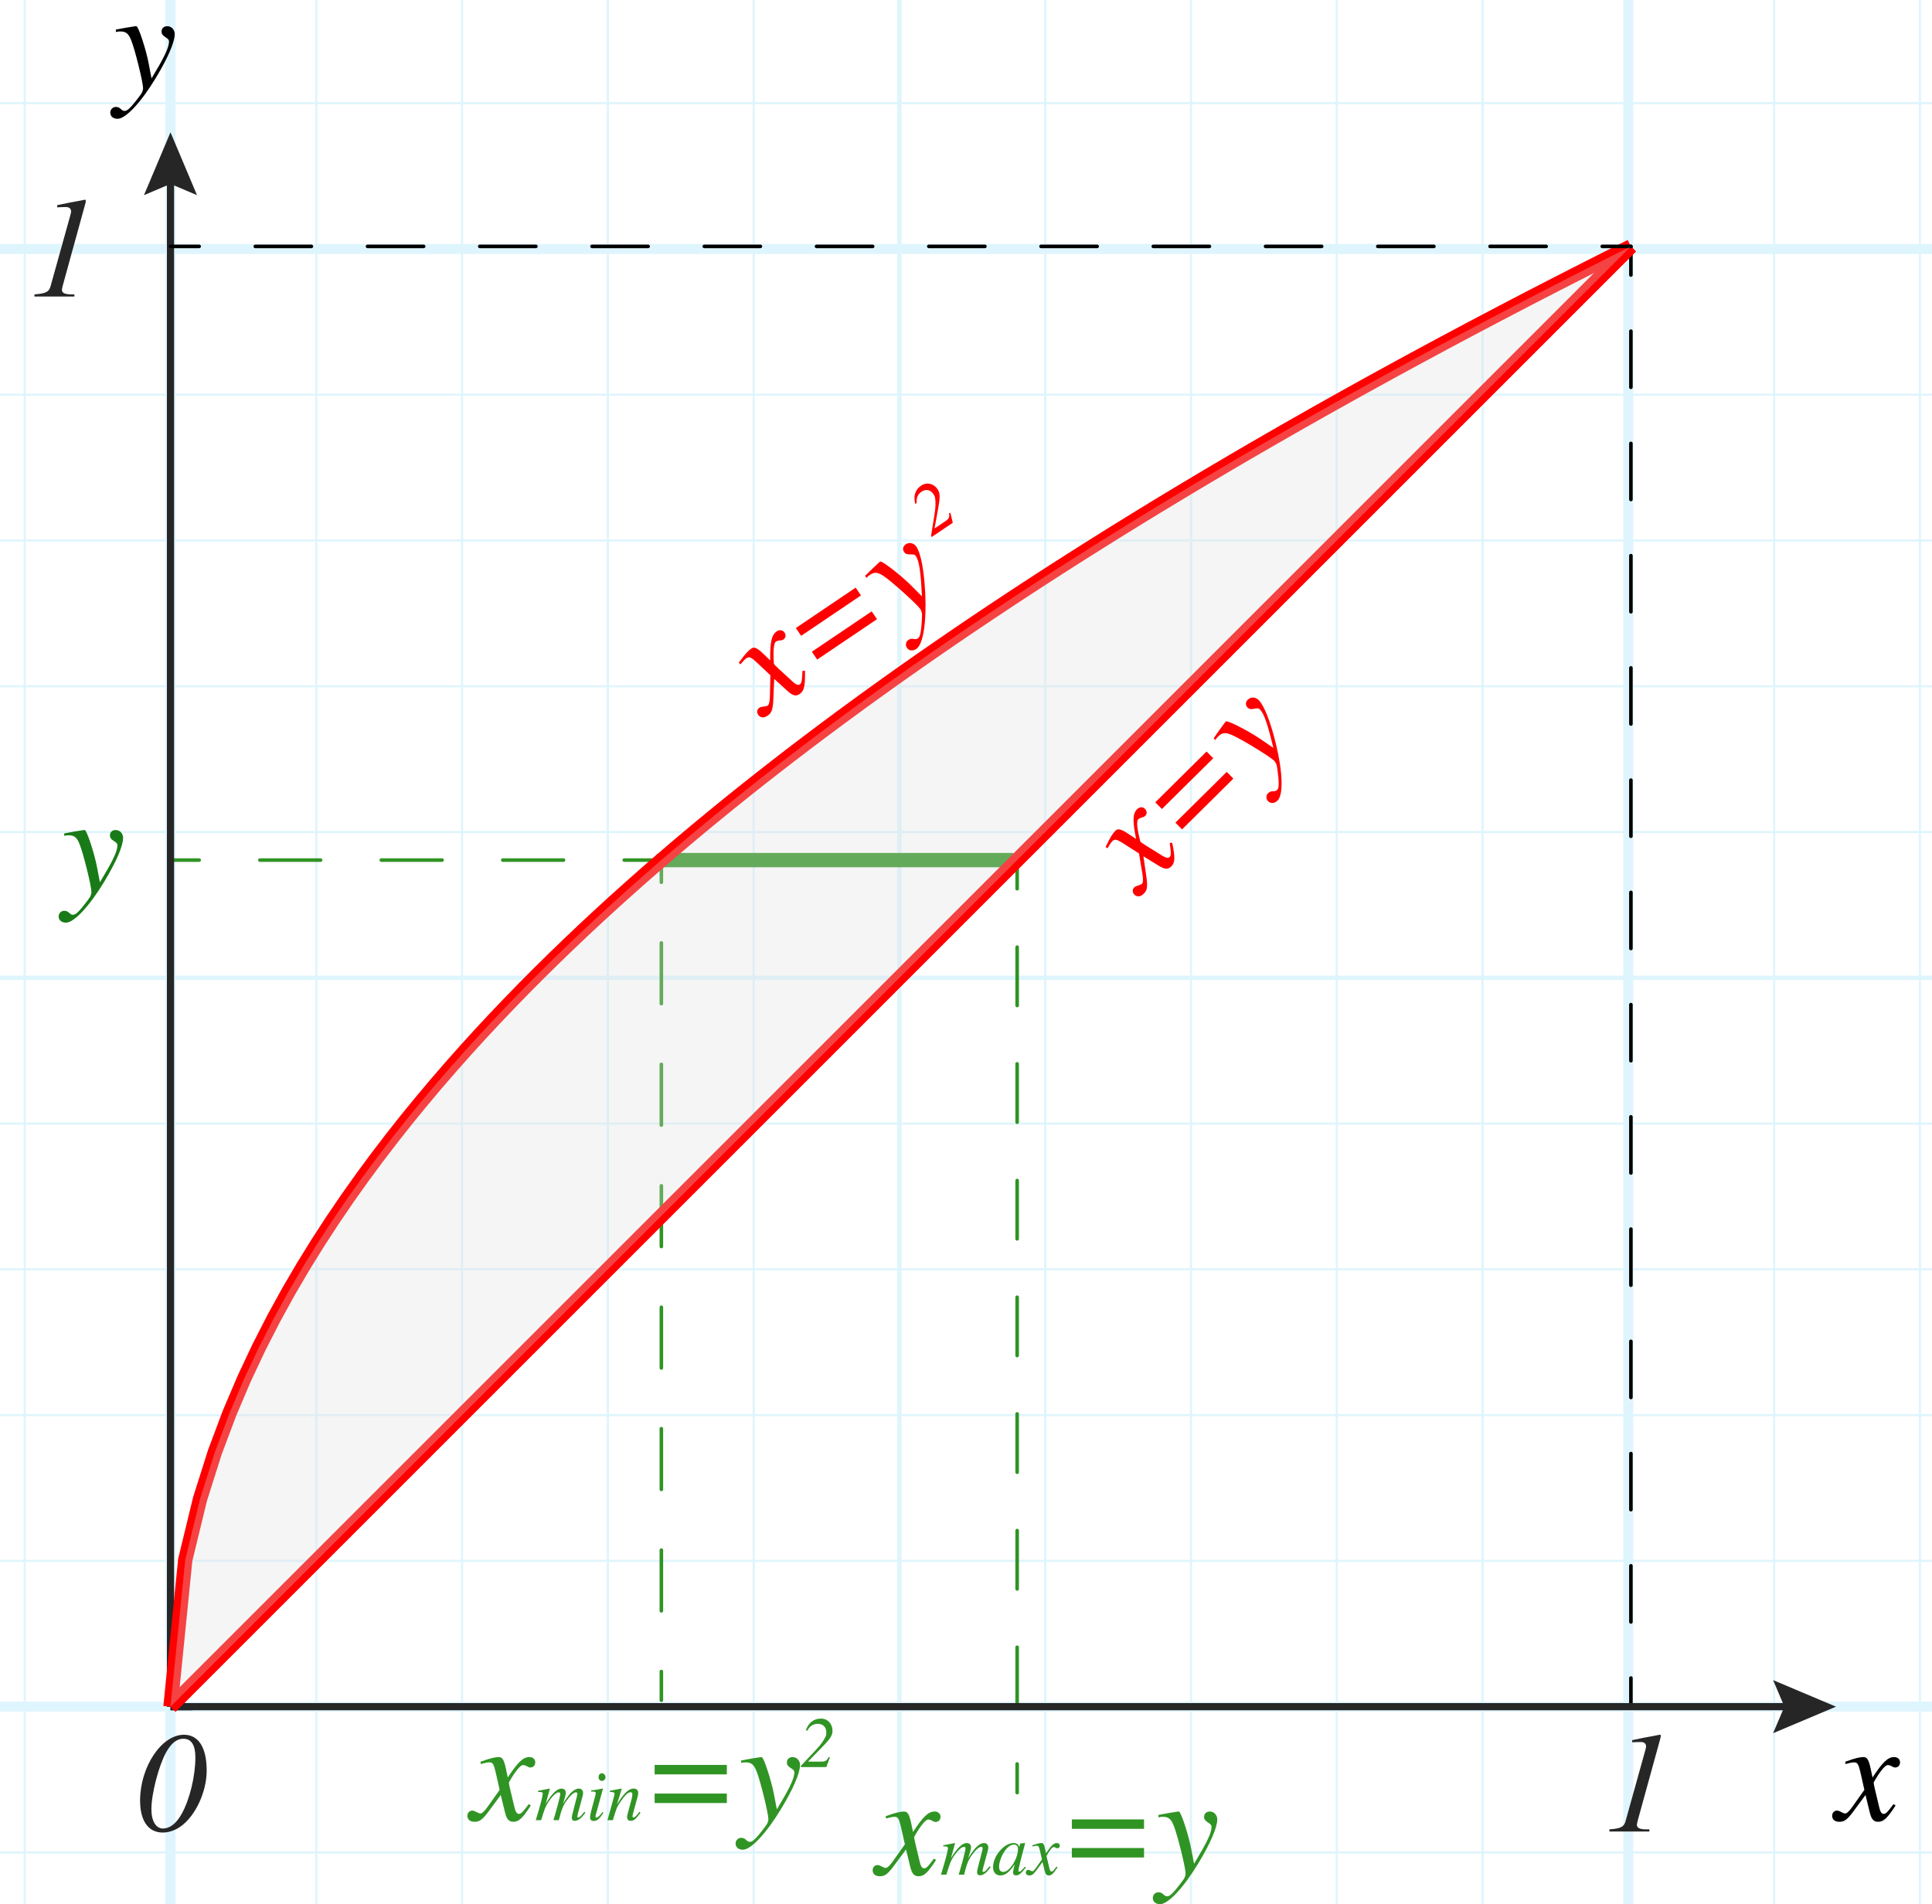<?xml version="1.0" encoding="utf-8"?>
<!-- Generator: Adobe Illustrator 25.4.1, SVG Export Plug-In . SVG Version: 6.00 Build 0)  -->
<svg version="1.1" xmlns="http://www.w3.org/2000/svg" xmlns:xlink="http://www.w3.org/1999/xlink" x="0px" y="0px"
	 viewBox="0 0 134.834 132.903" enable-background="new 0 0 134.834 132.903" xml:space="preserve">
<g id="Layer_5" opacity="0.5">
	<g id="Clipped_grid">
		<defs>
			<rect id="SVGID_1_" x="-6.178" y="-7.782" width="153.276" height="143.126"/>
		</defs>
		<clipPath id="SVGID_00000010310373067351179050000002280810495793011372_">
			<use xlink:href="#SVGID_1_"  overflow="visible"/>
		</clipPath>
		<g id="Grid" opacity="0.25" clip-path="url(#SVGID_00000010310373067351179050000002280810495793011372_)">
			<g id="Horizontal_1_mm">
				
					<line fill="none" stroke="#00ABEB" stroke-width="0.15" stroke-miterlimit="10" x1="-293.601" y1="-277.681" x2="520.596" y2="-277.681"/>
				
					<line fill="none" stroke="#00ABEB" stroke-width="0.15" stroke-miterlimit="10" x1="-293.601" y1="-287.857" x2="520.596" y2="-287.857"/>
				
					<line fill="none" stroke="#00ABEB" stroke-width="0.15" stroke-miterlimit="10" x1="-293.601" y1="322.606" x2="520.596" y2="322.606"/>
				
					<line fill="none" stroke="#00ABEB" stroke-width="0.15" stroke-miterlimit="10" x1="-293.601" y1="312.43" x2="520.596" y2="312.43"/>
				
					<line fill="none" stroke="#00ABEB" stroke-width="0.15" stroke-miterlimit="10" x1="-293.601" y1="302.258" x2="520.596" y2="302.258"/>
				
					<line fill="none" stroke="#00ABEB" stroke-width="0.15" stroke-miterlimit="10" x1="-293.601" y1="292.083" x2="520.596" y2="292.083"/>
				
					<line fill="none" stroke="#00ABEB" stroke-width="0.15" stroke-miterlimit="10" x1="-293.601" y1="281.907" x2="520.596" y2="281.907"/>
				
					<line fill="none" stroke="#00ABEB" stroke-width="0.15" stroke-miterlimit="10" x1="-293.601" y1="271.735" x2="520.596" y2="271.735"/>
				
					<line fill="none" stroke="#00ABEB" stroke-width="0.15" stroke-miterlimit="10" x1="-293.601" y1="261.56" x2="520.596" y2="261.56"/>
				
					<line fill="none" stroke="#00ABEB" stroke-width="0.15" stroke-miterlimit="10" x1="-293.601" y1="251.388" x2="520.596" y2="251.388"/>
				
					<line fill="none" stroke="#00ABEB" stroke-width="0.15" stroke-miterlimit="10" x1="-293.601" y1="241.211" x2="520.596" y2="241.211"/>
				
					<line fill="none" stroke="#00ABEB" stroke-width="0.15" stroke-miterlimit="10" x1="-293.601" y1="231.035" x2="520.596" y2="231.035"/>
				
					<line fill="none" stroke="#00ABEB" stroke-width="0.15" stroke-miterlimit="10" x1="-293.601" y1="220.863" x2="520.596" y2="220.863"/>
				
					<line fill="none" stroke="#00ABEB" stroke-width="0.15" stroke-miterlimit="10" x1="-293.601" y1="210.688" x2="520.596" y2="210.688"/>
				
					<line fill="none" stroke="#00ABEB" stroke-width="0.15" stroke-miterlimit="10" x1="-293.601" y1="200.512" x2="520.596" y2="200.512"/>
				
					<line fill="none" stroke="#00ABEB" stroke-width="0.15" stroke-miterlimit="10" x1="-293.601" y1="190.34" x2="520.596" y2="190.34"/>
				
					<line fill="none" stroke="#00ABEB" stroke-width="0.15" stroke-miterlimit="10" x1="-293.601" y1="180.165" x2="520.596" y2="180.165"/>
				
					<line fill="none" stroke="#00ABEB" stroke-width="0.15" stroke-miterlimit="10" x1="-293.601" y1="169.989" x2="520.596" y2="169.989"/>
				
					<line fill="none" stroke="#00ABEB" stroke-width="0.15" stroke-miterlimit="10" x1="-293.601" y1="159.817" x2="520.596" y2="159.817"/>
				
					<line fill="none" stroke="#00ABEB" stroke-width="0.15" stroke-miterlimit="10" x1="-293.601" y1="149.642" x2="520.596" y2="149.642"/>
				
					<line fill="none" stroke="#00ABEB" stroke-width="0.15" stroke-miterlimit="10" x1="-293.601" y1="139.466" x2="520.596" y2="139.466"/>
				
					<line fill="none" stroke="#00ABEB" stroke-width="0.15" stroke-miterlimit="10" x1="-293.601" y1="129.294" x2="520.596" y2="129.294"/>
				
					<line fill="none" stroke="#00ABEB" stroke-width="0.15" stroke-miterlimit="10" x1="-293.601" y1="119.119" x2="520.596" y2="119.119"/>
				
					<line fill="none" stroke="#00ABEB" stroke-width="0.15" stroke-miterlimit="10" x1="-293.601" y1="108.942" x2="520.596" y2="108.942"/>
				
					<line fill="none" stroke="#00ABEB" stroke-width="0.15" stroke-miterlimit="10" x1="-293.601" y1="98.77" x2="520.596" y2="98.77"/>
				
					<line fill="none" stroke="#00ABEB" stroke-width="0.15" stroke-miterlimit="10" x1="-293.601" y1="88.594" x2="520.596" y2="88.594"/>
				
					<line fill="none" stroke="#00ABEB" stroke-width="0.15" stroke-miterlimit="10" x1="-293.601" y1="78.422" x2="520.596" y2="78.422"/>
				
					<line fill="none" stroke="#00ABEB" stroke-width="0.15" stroke-miterlimit="10" x1="-293.601" y1="68.247" x2="520.596" y2="68.247"/>
				
					<line fill="none" stroke="#00ABEB" stroke-width="0.15" stroke-miterlimit="10" x1="-293.601" y1="58.071" x2="520.596" y2="58.071"/>
				
					<line fill="none" stroke="#00ABEB" stroke-width="0.15" stroke-miterlimit="10" x1="-293.601" y1="47.899" x2="520.596" y2="47.899"/>
				
					<line fill="none" stroke="#00ABEB" stroke-width="0.15" stroke-miterlimit="10" x1="-293.601" y1="37.724" x2="520.596" y2="37.724"/>
				
					<line fill="none" stroke="#00ABEB" stroke-width="0.15" stroke-miterlimit="10" x1="-293.601" y1="27.548" x2="520.596" y2="27.548"/>
				
					<line fill="none" stroke="#00ABEB" stroke-width="0.15" stroke-miterlimit="10" x1="-293.601" y1="17.376" x2="520.596" y2="17.376"/>
				
					<line fill="none" stroke="#00ABEB" stroke-width="0.15" stroke-miterlimit="10" x1="-293.601" y1="7.201" x2="520.596" y2="7.201"/>
				
					<line fill="none" stroke="#00ABEB" stroke-width="0.15" stroke-miterlimit="10" x1="-293.601" y1="-2.975" x2="520.596" y2="-2.975"/>
				
					<line fill="none" stroke="#00ABEB" stroke-width="0.15" stroke-miterlimit="10" x1="-293.601" y1="-13.147" x2="520.596" y2="-13.147"/>
				
					<line fill="none" stroke="#00ABEB" stroke-width="0.15" stroke-miterlimit="10" x1="-293.601" y1="-23.322" x2="520.596" y2="-23.322"/>
				
					<line fill="none" stroke="#00ABEB" stroke-width="0.15" stroke-miterlimit="10" x1="-293.601" y1="-33.498" x2="520.596" y2="-33.498"/>
				
					<line fill="none" stroke="#00ABEB" stroke-width="0.15" stroke-miterlimit="10" x1="-293.601" y1="-43.67" x2="520.596" y2="-43.67"/>
				
					<line fill="none" stroke="#00ABEB" stroke-width="0.15" stroke-miterlimit="10" x1="-293.601" y1="-53.845" x2="520.596" y2="-53.845"/>
				
					<line fill="none" stroke="#00ABEB" stroke-width="0.15" stroke-miterlimit="10" x1="-293.601" y1="-64.021" x2="520.596" y2="-64.021"/>
				
					<line fill="none" stroke="#00ABEB" stroke-width="0.15" stroke-miterlimit="10" x1="-293.601" y1="-74.193" x2="520.596" y2="-74.193"/>
				
					<line fill="none" stroke="#00ABEB" stroke-width="0.15" stroke-miterlimit="10" x1="-293.601" y1="-84.37" x2="520.596" y2="-84.37"/>
				
					<line fill="none" stroke="#00ABEB" stroke-width="0.15" stroke-miterlimit="10" x1="-293.601" y1="-94.542" x2="520.596" y2="-94.542"/>
				
					<line fill="none" stroke="#00ABEB" stroke-width="0.15" stroke-miterlimit="10" x1="-293.601" y1="-104.717" x2="520.596" y2="-104.717"/>
				
					<line fill="none" stroke="#00ABEB" stroke-width="0.15" stroke-miterlimit="10" x1="-293.601" y1="-114.893" x2="520.596" y2="-114.893"/>
				
					<line fill="none" stroke="#00ABEB" stroke-width="0.15" stroke-miterlimit="10" x1="-293.601" y1="-125.065" x2="520.596" y2="-125.065"/>
				
					<line fill="none" stroke="#00ABEB" stroke-width="0.15" stroke-miterlimit="10" x1="-293.601" y1="-135.24" x2="520.596" y2="-135.24"/>
				
					<line fill="none" stroke="#00ABEB" stroke-width="0.15" stroke-miterlimit="10" x1="-293.601" y1="-145.416" x2="520.596" y2="-145.416"/>
				
					<line fill="none" stroke="#00ABEB" stroke-width="0.15" stroke-miterlimit="10" x1="-293.601" y1="-155.588" x2="520.596" y2="-155.588"/>
				
					<line fill="none" stroke="#00ABEB" stroke-width="0.15" stroke-miterlimit="10" x1="-293.601" y1="-165.763" x2="520.596" y2="-165.763"/>
				
					<line fill="none" stroke="#00ABEB" stroke-width="0.15" stroke-miterlimit="10" x1="-293.601" y1="-175.939" x2="520.596" y2="-175.939"/>
				
					<line fill="none" stroke="#00ABEB" stroke-width="0.15" stroke-miterlimit="10" x1="-293.601" y1="-186.111" x2="520.596" y2="-186.111"/>
				
					<line fill="none" stroke="#00ABEB" stroke-width="0.15" stroke-miterlimit="10" x1="-293.601" y1="-196.286" x2="520.596" y2="-196.286"/>
				
					<line fill="none" stroke="#00ABEB" stroke-width="0.15" stroke-miterlimit="10" x1="-293.601" y1="-206.462" x2="520.596" y2="-206.462"/>
				
					<line fill="none" stroke="#00ABEB" stroke-width="0.15" stroke-miterlimit="10" x1="-293.601" y1="-216.634" x2="520.596" y2="-216.634"/>
				
					<line fill="none" stroke="#00ABEB" stroke-width="0.15" stroke-miterlimit="10" x1="-293.601" y1="-226.811" x2="520.596" y2="-226.811"/>
				
					<line fill="none" stroke="#00ABEB" stroke-width="0.15" stroke-miterlimit="10" x1="-293.601" y1="-236.983" x2="520.596" y2="-236.983"/>
				
					<line fill="none" stroke="#00ABEB" stroke-width="0.15" stroke-miterlimit="10" x1="-293.601" y1="-247.159" x2="520.596" y2="-247.159"/>
				
					<line fill="none" stroke="#00ABEB" stroke-width="0.15" stroke-miterlimit="10" x1="-293.601" y1="-257.334" x2="520.596" y2="-257.334"/>
				
					<line fill="none" stroke="#00ABEB" stroke-width="0.15" stroke-miterlimit="10" x1="-293.601" y1="-267.506" x2="520.596" y2="-267.506"/>
			</g>
			<g id="Vertical_1_mm">
				<g>
					
						<line fill="none" stroke="#00ABEB" stroke-width="0.15" stroke-miterlimit="10" x1="-293.331" y1="322.556" x2="-293.331" y2="-288.127"/>
				</g>
				
					<line fill="none" stroke="#00ABEB" stroke-width="0.15" stroke-miterlimit="10" x1="-283.159" y1="322.556" x2="-283.159" y2="-288.127"/>
				
					<line fill="none" stroke="#00ABEB" stroke-width="0.15" stroke-miterlimit="10" x1="-272.983" y1="322.556" x2="-272.983" y2="-288.127"/>
				
					<line fill="none" stroke="#00ABEB" stroke-width="0.15" stroke-miterlimit="10" x1="-262.808" y1="322.556" x2="-262.808" y2="-288.127"/>
				
					<line fill="none" stroke="#00ABEB" stroke-width="0.15" stroke-miterlimit="10" x1="-252.636" y1="322.556" x2="-252.636" y2="-288.127"/>
				
					<line fill="none" stroke="#00ABEB" stroke-width="0.15" stroke-miterlimit="10" x1="-242.46" y1="322.556" x2="-242.46" y2="-288.127"/>
				
					<line fill="none" stroke="#00ABEB" stroke-width="0.15" stroke-miterlimit="10" x1="-232.285" y1="322.556" x2="-232.285" y2="-288.127"/>
				
					<line fill="none" stroke="#00ABEB" stroke-width="0.15" stroke-miterlimit="10" x1="-222.113" y1="322.556" x2="-222.113" y2="-288.127"/>
				
					<line fill="none" stroke="#00ABEB" stroke-width="0.15" stroke-miterlimit="10" x1="-211.936" y1="322.556" x2="-211.936" y2="-288.127"/>
				
					<line fill="none" stroke="#00ABEB" stroke-width="0.15" stroke-miterlimit="10" x1="-201.763" y1="322.556" x2="-201.763" y2="-288.127"/>
				
					<line fill="none" stroke="#00ABEB" stroke-width="0.15" stroke-miterlimit="10" x1="-191.588" y1="322.556" x2="-191.588" y2="-288.127"/>
				
					<line fill="none" stroke="#00ABEB" stroke-width="0.15" stroke-miterlimit="10" x1="-181.413" y1="322.556" x2="-181.413" y2="-288.127"/>
				
					<line fill="none" stroke="#00ABEB" stroke-width="0.15" stroke-miterlimit="10" x1="-171.241" y1="322.556" x2="-171.241" y2="-288.127"/>
				
					<line fill="none" stroke="#00ABEB" stroke-width="0.15" stroke-miterlimit="10" x1="-161.065" y1="322.556" x2="-161.065" y2="-288.127"/>
				
					<line fill="none" stroke="#00ABEB" stroke-width="0.15" stroke-miterlimit="10" x1="-150.89" y1="322.556" x2="-150.89" y2="-288.127"/>
				
					<line fill="none" stroke="#00ABEB" stroke-width="0.15" stroke-miterlimit="10" x1="-140.718" y1="322.556" x2="-140.718" y2="-288.127"/>
				
					<line fill="none" stroke="#00ABEB" stroke-width="0.15" stroke-miterlimit="10" x1="-130.542" y1="322.556" x2="-130.542" y2="-288.127"/>
				
					<line fill="none" stroke="#00ABEB" stroke-width="0.15" stroke-miterlimit="10" x1="-120.367" y1="322.556" x2="-120.367" y2="-288.127"/>
				
					<line fill="none" stroke="#00ABEB" stroke-width="0.15" stroke-miterlimit="10" x1="-110.195" y1="322.556" x2="-110.195" y2="-288.127"/>
				
					<line fill="none" stroke="#00ABEB" stroke-width="0.15" stroke-miterlimit="10" x1="-100.019" y1="322.556" x2="-100.019" y2="-288.127"/>
				
					<line fill="none" stroke="#00ABEB" stroke-width="0.15" stroke-miterlimit="10" x1="-89.844" y1="322.556" x2="-89.844" y2="-288.127"/>
				
					<line fill="none" stroke="#00ABEB" stroke-width="0.15" stroke-miterlimit="10" x1="-79.672" y1="322.556" x2="-79.672" y2="-288.127"/>
				
					<line fill="none" stroke="#00ABEB" stroke-width="0.15" stroke-miterlimit="10" x1="-69.496" y1="322.556" x2="-69.496" y2="-288.127"/>
				
					<line fill="none" stroke="#00ABEB" stroke-width="0.15" stroke-miterlimit="10" x1="-59.321" y1="322.556" x2="-59.321" y2="-288.127"/>
				
					<line fill="none" stroke="#00ABEB" stroke-width="0.15" stroke-miterlimit="10" x1="-49.147" y1="322.556" x2="-49.147" y2="-288.127"/>
				
					<line fill="none" stroke="#00ABEB" stroke-width="0.15" stroke-miterlimit="10" x1="-38.971" y1="322.556" x2="-38.971" y2="-288.127"/>
				
					<line fill="none" stroke="#00ABEB" stroke-width="0.15" stroke-miterlimit="10" x1="-28.8" y1="322.556" x2="-28.8" y2="-288.127"/>
				
					<line fill="none" stroke="#00ABEB" stroke-width="0.15" stroke-miterlimit="10" x1="-18.624" y1="322.556" x2="-18.624" y2="-288.127"/>
				
					<line fill="none" stroke="#00ABEB" stroke-width="0.15" stroke-miterlimit="10" x1="-8.448" y1="322.556" x2="-8.448" y2="-288.127"/>
				
					<line fill="none" stroke="#00ABEB" stroke-width="0.15" stroke-miterlimit="10" x1="1.723" y1="322.556" x2="1.723" y2="-288.127"/>
				
					<line fill="none" stroke="#00ABEB" stroke-width="0.15" stroke-miterlimit="10" x1="11.899" y1="322.556" x2="11.899" y2="-288.127"/>
				
					<line fill="none" stroke="#00ABEB" stroke-width="0.15" stroke-miterlimit="10" x1="22.075" y1="322.556" x2="22.075" y2="-288.127"/>
				
					<line fill="none" stroke="#00ABEB" stroke-width="0.15" stroke-miterlimit="10" x1="32.247" y1="322.556" x2="32.247" y2="-288.127"/>
				
					<line fill="none" stroke="#00ABEB" stroke-width="0.15" stroke-miterlimit="10" x1="42.422" y1="322.556" x2="42.422" y2="-288.127"/>
				
					<line fill="none" stroke="#00ABEB" stroke-width="0.15" stroke-miterlimit="10" x1="52.597" y1="322.556" x2="52.597" y2="-288.127"/>
				
					<line fill="none" stroke="#00ABEB" stroke-width="0.15" stroke-miterlimit="10" x1="62.77" y1="322.556" x2="62.77" y2="-288.127"/>
				
					<line fill="none" stroke="#00ABEB" stroke-width="0.15" stroke-miterlimit="10" x1="72.945" y1="322.556" x2="72.945" y2="-288.127"/>
				
					<line fill="none" stroke="#00ABEB" stroke-width="0.15" stroke-miterlimit="10" x1="83.12" y1="322.556" x2="83.12" y2="-288.127"/>
				
					<line fill="none" stroke="#00ABEB" stroke-width="0.15" stroke-miterlimit="10" x1="93.292" y1="322.556" x2="93.292" y2="-288.127"/>
				
					<line fill="none" stroke="#00ABEB" stroke-width="0.15" stroke-miterlimit="10" x1="103.468" y1="322.556" x2="103.468" y2="-288.127"/>
				
					<line fill="none" stroke="#00ABEB" stroke-width="0.15" stroke-miterlimit="10" x1="113.64" y1="322.556" x2="113.64" y2="-288.127"/>
				
					<line fill="none" stroke="#00ABEB" stroke-width="0.15" stroke-miterlimit="10" x1="123.817" y1="322.556" x2="123.817" y2="-288.127"/>
				
					<line fill="none" stroke="#00ABEB" stroke-width="0.15" stroke-miterlimit="10" x1="133.992" y1="322.556" x2="133.992" y2="-288.127"/>
				
					<line fill="none" stroke="#00ABEB" stroke-width="0.15" stroke-miterlimit="10" x1="144.165" y1="322.556" x2="144.165" y2="-288.127"/>
				
					<line fill="none" stroke="#00ABEB" stroke-width="0.15" stroke-miterlimit="10" x1="154.34" y1="322.556" x2="154.34" y2="-288.127"/>
				
					<line fill="none" stroke="#00ABEB" stroke-width="0.15" stroke-miterlimit="10" x1="164.515" y1="322.556" x2="164.515" y2="-288.127"/>
				
					<line fill="none" stroke="#00ABEB" stroke-width="0.15" stroke-miterlimit="10" x1="174.687" y1="322.556" x2="174.687" y2="-288.127"/>
				
					<line fill="none" stroke="#00ABEB" stroke-width="0.15" stroke-miterlimit="10" x1="184.863" y1="322.556" x2="184.863" y2="-288.127"/>
				
					<line fill="none" stroke="#00ABEB" stroke-width="0.15" stroke-miterlimit="10" x1="195.038" y1="322.556" x2="195.038" y2="-288.127"/>
				
					<line fill="none" stroke="#00ABEB" stroke-width="0.15" stroke-miterlimit="10" x1="205.21" y1="322.556" x2="205.21" y2="-288.127"/>
				
					<line fill="none" stroke="#00ABEB" stroke-width="0.15" stroke-miterlimit="10" x1="215.386" y1="322.556" x2="215.386" y2="-288.127"/>
				
					<line fill="none" stroke="#00ABEB" stroke-width="0.15" stroke-miterlimit="10" x1="225.561" y1="322.556" x2="225.561" y2="-288.127"/>
				
					<line fill="none" stroke="#00ABEB" stroke-width="0.15" stroke-miterlimit="10" x1="235.733" y1="322.556" x2="235.733" y2="-288.127"/>
				
					<line fill="none" stroke="#00ABEB" stroke-width="0.15" stroke-miterlimit="10" x1="245.909" y1="322.556" x2="245.909" y2="-288.127"/>
				
					<line fill="none" stroke="#00ABEB" stroke-width="0.15" stroke-miterlimit="10" x1="256.084" y1="322.556" x2="256.084" y2="-288.127"/>
				
					<line fill="none" stroke="#00ABEB" stroke-width="0.15" stroke-miterlimit="10" x1="266.256" y1="322.556" x2="266.256" y2="-288.127"/>
				
					<line fill="none" stroke="#00ABEB" stroke-width="0.15" stroke-miterlimit="10" x1="276.434" y1="322.556" x2="276.434" y2="-288.127"/>
				
					<line fill="none" stroke="#00ABEB" stroke-width="0.15" stroke-miterlimit="10" x1="286.606" y1="322.556" x2="286.606" y2="-288.127"/>
				
					<line fill="none" stroke="#00ABEB" stroke-width="0.15" stroke-miterlimit="10" x1="296.781" y1="322.556" x2="296.781" y2="-288.127"/>
				
					<line fill="none" stroke="#00ABEB" stroke-width="0.15" stroke-miterlimit="10" x1="306.957" y1="322.556" x2="306.957" y2="-288.127"/>
				
					<line fill="none" stroke="#00ABEB" stroke-width="0.15" stroke-miterlimit="10" x1="317.129" y1="322.556" x2="317.129" y2="-288.127"/>
				
					<line fill="none" stroke="#00ABEB" stroke-width="0.15" stroke-miterlimit="10" x1="327.304" y1="322.556" x2="327.304" y2="-288.127"/>
				
					<line fill="none" stroke="#00ABEB" stroke-width="0.15" stroke-miterlimit="10" x1="337.48" y1="322.556" x2="337.48" y2="-288.127"/>
				
					<line fill="none" stroke="#00ABEB" stroke-width="0.15" stroke-miterlimit="10" x1="347.652" y1="322.556" x2="347.652" y2="-288.127"/>
				
					<line fill="none" stroke="#00ABEB" stroke-width="0.15" stroke-miterlimit="10" x1="357.827" y1="322.556" x2="357.827" y2="-288.127"/>
				
					<line fill="none" stroke="#00ABEB" stroke-width="0.15" stroke-miterlimit="10" x1="368.003" y1="322.556" x2="368.003" y2="-288.127"/>
				
					<line fill="none" stroke="#00ABEB" stroke-width="0.15" stroke-miterlimit="10" x1="378.175" y1="322.556" x2="378.175" y2="-288.127"/>
				
					<line fill="none" stroke="#00ABEB" stroke-width="0.15" stroke-miterlimit="10" x1="388.35" y1="322.556" x2="388.35" y2="-288.127"/>
				
					<line fill="none" stroke="#00ABEB" stroke-width="0.15" stroke-miterlimit="10" x1="398.525" y1="322.556" x2="398.525" y2="-288.127"/>
				
					<line fill="none" stroke="#00ABEB" stroke-width="0.15" stroke-miterlimit="10" x1="408.698" y1="322.556" x2="408.698" y2="-288.127"/>
				
					<line fill="none" stroke="#00ABEB" stroke-width="0.15" stroke-miterlimit="10" x1="418.873" y1="322.556" x2="418.873" y2="-288.127"/>
				
					<line fill="none" stroke="#00ABEB" stroke-width="0.15" stroke-miterlimit="10" x1="429.048" y1="322.556" x2="429.048" y2="-288.127"/>
				
					<line fill="none" stroke="#00ABEB" stroke-width="0.15" stroke-miterlimit="10" x1="439.222" y1="322.556" x2="439.222" y2="-288.127"/>
				
					<line fill="none" stroke="#00ABEB" stroke-width="0.15" stroke-miterlimit="10" x1="449.398" y1="322.556" x2="449.398" y2="-288.127"/>
				
					<line fill="none" stroke="#00ABEB" stroke-width="0.15" stroke-miterlimit="10" x1="459.57" y1="322.556" x2="459.57" y2="-288.127"/>
				
					<line fill="none" stroke="#00ABEB" stroke-width="0.15" stroke-miterlimit="10" x1="469.745" y1="322.556" x2="469.745" y2="-288.127"/>
				
					<line fill="none" stroke="#00ABEB" stroke-width="0.15" stroke-miterlimit="10" x1="479.921" y1="322.556" x2="479.921" y2="-288.127"/>
				
					<line fill="none" stroke="#00ABEB" stroke-width="0.15" stroke-miterlimit="10" x1="490.092" y1="322.556" x2="490.092" y2="-288.127"/>
				
					<line fill="none" stroke="#00ABEB" stroke-width="0.15" stroke-miterlimit="10" x1="500.268" y1="322.556" x2="500.268" y2="-288.127"/>
				
					<line fill="none" stroke="#00ABEB" stroke-width="0.15" stroke-miterlimit="10" x1="510.444" y1="322.556" x2="510.444" y2="-288.127"/>
				
					<line fill="none" stroke="#00ABEB" stroke-width="0.15" stroke-miterlimit="10" x1="520.615" y1="322.556" x2="520.615" y2="-288.127"/>
			</g>
			<g id="Horizontal_5_mm_1_">
				
					<line fill="none" stroke="#00ABEB" stroke-width="0.3" stroke-miterlimit="10" x1="-294.587" y1="322.606" x2="520.596" y2="322.606"/>
				
					<line fill="none" stroke="#00ABEB" stroke-width="0.3" stroke-miterlimit="10" x1="-294.587" y1="271.735" x2="520.596" y2="271.735"/>
				
					<line fill="none" stroke="#00ABEB" stroke-width="0.3" stroke-miterlimit="10" x1="-294.587" y1="220.863" x2="520.596" y2="220.863"/>
				
					<line fill="none" stroke="#00ABEB" stroke-width="0.3" stroke-miterlimit="10" x1="-294.587" y1="169.989" x2="520.596" y2="169.989"/>
				
					<line fill="none" stroke="#00ABEB" stroke-width="0.3" stroke-miterlimit="10" x1="-294.587" y1="119.119" x2="520.596" y2="119.119"/>
				
					<line fill="none" stroke="#00ABEB" stroke-width="0.3" stroke-miterlimit="10" x1="-294.587" y1="68.247" x2="520.596" y2="68.247"/>
				
					<line fill="none" stroke="#00ABEB" stroke-width="0.3" stroke-miterlimit="10" x1="-294.587" y1="17.376" x2="520.596" y2="17.376"/>
				
					<line fill="none" stroke="#00ABEB" stroke-width="0.3" stroke-miterlimit="10" x1="-294.587" y1="-33.498" x2="520.596" y2="-33.498"/>
				
					<line fill="none" stroke="#00ABEB" stroke-width="0.3" stroke-miterlimit="10" x1="-294.587" y1="-84.37" x2="520.596" y2="-84.37"/>
				
					<line fill="none" stroke="#00ABEB" stroke-width="0.3" stroke-miterlimit="10" x1="-294.587" y1="-135.24" x2="520.596" y2="-135.24"/>
				
					<line fill="none" stroke="#00ABEB" stroke-width="0.3" stroke-miterlimit="10" x1="-294.587" y1="-186.111" x2="520.596" y2="-186.111"/>
			</g>
			<g id="Vertical_5_mm">
				
					<line fill="none" stroke="#00ABEB" stroke-width="0.3" stroke-miterlimit="10" x1="-293.331" y1="322.556" x2="-293.331" y2="-289.113"/>
				
					<line fill="none" stroke="#00ABEB" stroke-width="0.3" stroke-miterlimit="10" x1="-242.46" y1="322.556" x2="-242.46" y2="-289.113"/>
				
					<line fill="none" stroke="#00ABEB" stroke-width="0.3" stroke-miterlimit="10" x1="-191.588" y1="322.556" x2="-191.588" y2="-289.113"/>
				
					<line fill="none" stroke="#00ABEB" stroke-width="0.3" stroke-miterlimit="10" x1="-140.718" y1="322.556" x2="-140.718" y2="-289.113"/>
				
					<line fill="none" stroke="#00ABEB" stroke-width="0.3" stroke-miterlimit="10" x1="-89.844" y1="322.556" x2="-89.844" y2="-289.113"/>
				
					<line fill="none" stroke="#00ABEB" stroke-width="0.3" stroke-miterlimit="10" x1="-38.971" y1="322.556" x2="-38.971" y2="-289.113"/>
				
					<line fill="none" stroke="#00ABEB" stroke-width="0.3" stroke-miterlimit="10" x1="11.899" y1="322.556" x2="11.899" y2="-289.113"/>
				
					<line fill="none" stroke="#00ABEB" stroke-width="0.3" stroke-miterlimit="10" x1="62.77" y1="322.556" x2="62.77" y2="-289.113"/>
				
					<line fill="none" stroke="#00ABEB" stroke-width="0.3" stroke-miterlimit="10" x1="113.64" y1="322.556" x2="113.64" y2="-289.113"/>
				
					<line fill="none" stroke="#00ABEB" stroke-width="0.3" stroke-miterlimit="10" x1="164.515" y1="322.556" x2="164.515" y2="-289.113"/>
				
					<line fill="none" stroke="#00ABEB" stroke-width="0.3" stroke-miterlimit="10" x1="215.386" y1="322.556" x2="215.386" y2="-289.113"/>
				
					<line fill="none" stroke="#00ABEB" stroke-width="0.3" stroke-miterlimit="10" x1="266.256" y1="322.556" x2="266.256" y2="-289.113"/>
				
					<line fill="none" stroke="#00ABEB" stroke-width="0.3" stroke-miterlimit="10" x1="317.129" y1="322.556" x2="317.129" y2="-289.113"/>
				
					<line fill="none" stroke="#00ABEB" stroke-width="0.3" stroke-miterlimit="10" x1="368.003" y1="322.556" x2="368.003" y2="-289.113"/>
				
					<line fill="none" stroke="#00ABEB" stroke-width="0.3" stroke-miterlimit="10" x1="418.873" y1="322.556" x2="418.873" y2="-289.113"/>
				
					<line fill="none" stroke="#00ABEB" stroke-width="0.3" stroke-miterlimit="10" x1="469.745" y1="322.556" x2="469.745" y2="-289.113"/>
				
					<line fill="none" stroke="#00ABEB" stroke-width="0.3" stroke-miterlimit="10" x1="520.615" y1="322.556" x2="520.615" y2="-289.113"/>
			</g>
			<g id="Horizontal_10_mm">
				
					<line id="_x31_9_1_" fill="none" stroke="#00ABEB" stroke-width="0.7" stroke-miterlimit="10" x1="-294.587" y1="322.606" x2="520.596" y2="322.606"/>
				
					<line id="_x32_0" fill="none" stroke="#00ABEB" stroke-width="0.7" stroke-miterlimit="10" x1="-294.587" y1="220.863" x2="520.596" y2="220.863"/>
				
					<line id="_x32_1" fill="none" stroke="#00ABEB" stroke-width="0.7" stroke-miterlimit="10" x1="-294.587" y1="119.119" x2="520.596" y2="119.119"/>
				
					<line id="_x32_2" fill="none" stroke="#00ABEB" stroke-width="0.7" stroke-miterlimit="10" x1="-294.587" y1="17.376" x2="520.596" y2="17.376"/>
				
					<line id="_x32_3" fill="none" stroke="#00ABEB" stroke-width="0.7" stroke-miterlimit="10" x1="-294.587" y1="-84.37" x2="520.596" y2="-84.37"/>
				
					<line id="_x32_4" fill="none" stroke="#00ABEB" stroke-width="0.7" stroke-miterlimit="10" x1="-294.587" y1="-186.111" x2="520.596" y2="-186.111"/>
				
					<line id="_x32_5" fill="none" stroke="#00ABEB" stroke-width="0.7" stroke-miterlimit="10" x1="-294.587" y1="-287.857" x2="520.596" y2="-287.857"/>
			</g>
			<g id="Vertical_10_mm">
				
					<line id="_x30_" fill="none" stroke="#00ABEB" stroke-width="0.7" stroke-miterlimit="10" x1="-293.331" y1="322.556" x2="-293.331" y2="-289.113"/>
				
					<line id="_x31_" fill="none" stroke="#00ABEB" stroke-width="0.7" stroke-miterlimit="10" x1="-191.588" y1="322.556" x2="-191.588" y2="-289.113"/>
				
					<line id="_x32_" fill="none" stroke="#00ABEB" stroke-width="0.7" stroke-miterlimit="10" x1="-89.844" y1="322.556" x2="-89.844" y2="-289.113"/>
				
					<line id="_x33_" fill="none" stroke="#00ABEB" stroke-width="0.7" stroke-miterlimit="10" x1="11.899" y1="322.556" x2="11.899" y2="-289.113"/>
				
					<line id="_x34_" fill="none" stroke="#00ABEB" stroke-width="0.7" stroke-miterlimit="10" x1="113.64" y1="322.556" x2="113.64" y2="-289.113"/>
				
					<line id="_x35_" fill="none" stroke="#00ABEB" stroke-width="0.7" stroke-miterlimit="10" x1="215.386" y1="322.556" x2="215.386" y2="-289.113"/>
				
					<line id="_x36_" fill="none" stroke="#00ABEB" stroke-width="0.7" stroke-miterlimit="10" x1="317.129" y1="322.556" x2="317.129" y2="-289.113"/>
				
					<line id="_x37_" fill="none" stroke="#00ABEB" stroke-width="0.7" stroke-miterlimit="10" x1="418.873" y1="322.556" x2="418.873" y2="-289.113"/>
				
					<line id="_x38_" fill="none" stroke="#00ABEB" stroke-width="0.7" stroke-miterlimit="10" x1="520.615" y1="322.556" x2="520.615" y2="-289.113"/>
			</g>
		</g>
	</g>
</g>
<g id="one_solution">
	<g display="none">
		<g display="inline">
			<g>
				
					<line fill="none" stroke="#000000" stroke-width="0.25" stroke-linecap="round" stroke-linejoin="round" x1="23.933" y1="91.761" x2="23.933" y2="93.261"/>
				
					<line fill="none" stroke="#000000" stroke-width="0.25" stroke-linecap="round" stroke-linejoin="round" stroke-dasharray="2.673,2.673" x1="23.933" y1="95.934" x2="23.933" y2="115.98"/>
				
					<line fill="none" stroke="#000000" stroke-width="0.25" stroke-linecap="round" stroke-linejoin="round" x1="23.933" y1="117.316" x2="23.933" y2="118.816"/>
			</g>
		</g>
		<g display="inline">
			<g>
				
					<line fill="none" stroke="#000000" stroke-width="0.25" stroke-miterlimit="10" x1="23.933" y1="91.761" x2="22.433" y2="91.761"/>
				
					<line fill="none" stroke="#000000" stroke-width="0.25" stroke-miterlimit="10" stroke-dasharray="3.025,3.025" x1="19.408" y1="91.761" x2="14.871" y2="91.761"/>
				
					<line fill="none" stroke="#000000" stroke-width="0.25" stroke-miterlimit="10" x1="13.359" y1="91.761" x2="11.859" y2="91.761"/>
			</g>
		</g>
		<g display="inline">
			<path d="M7.881,93.004C8.73,91.595,9.1,90.875,9.1,90.436c0-0.14-0.07-0.2-0.26-0.32c-0.2-0.13-0.26-0.229-0.26-0.39
				c0-0.22,0.17-0.369,0.399-0.369c0.3,0,0.52,0.25,0.52,0.55c0,0.569-0.48,1.669-1.31,3.048c-1.039,1.719-2.109,2.868-2.678,2.868
				c-0.3,0-0.51-0.17-0.51-0.43c0-0.22,0.17-0.399,0.39-0.399c0.35,0,0.35,0.279,0.61,0.279c0.13,0,0.25-0.079,0.479-0.329
				c0.18-0.19,0.63-0.78,0.709-0.91c0.06-0.119,0.1-0.239,0.1-0.35c0-0.399-0.55-2.639-0.819-3.318c-0.19-0.489-0.37-0.64-0.77-0.64
				c-0.11,0-0.2,0.011-0.31,0.04v-0.17c0.11-0.02,0.22-0.04,0.32-0.06c0.2-0.04,0.53-0.1,1.069-0.18h0.04
				c0.15,0,0.68,1.659,0.85,2.548L7.881,93.004z"/>
		</g>
		<g display="inline">
			<path d="M23.826,123.604c0.699-1.069,1.069-1.429,1.509-1.429c0.24,0,0.41,0.149,0.41,0.369c0,0.21-0.14,0.36-0.34,0.36
				c-0.19,0-0.28-0.17-0.52-0.17c-0.18,0-0.54,0.439-0.979,1.209c0,0.07,0.02,0.21,0.08,0.45l0.32,1.339
				c0.07,0.28,0.16,0.41,0.3,0.41c0.13,0,0.24-0.101,0.47-0.4c0.09-0.12,0.13-0.18,0.21-0.279l0.15,0.09
				c-0.58,0.899-0.839,1.14-1.219,1.14c-0.32,0-0.47-0.181-0.59-0.68l-0.29-1.189l-0.88,1.189c-0.439,0.589-0.64,0.68-0.949,0.68
				c-0.31,0-0.5-0.16-0.5-0.42c0-0.2,0.14-0.36,0.34-0.36c0.09,0,0.19,0.04,0.32,0.11c0.1,0.06,0.2,0.09,0.26,0.09
				c0.11,0,0.3-0.189,0.51-0.49l0.82-1.159l-0.28-1.239c-0.14-0.6-0.21-0.68-0.46-0.68c-0.08,0-0.2,0.021-0.39,0.07l-0.18,0.05
				l-0.03-0.16l0.11-0.04c0.61-0.22,0.939-0.289,1.169-0.289c0.25,0,0.37,0.18,0.51,0.859L23.826,123.604z"/>
		</g>
	</g>
	<g id="Axis">
		<g>
			<path d="M130.684,124.065c0.699-1.069,1.069-1.429,1.509-1.429c0.24,0,0.41,0.149,0.41,0.369c0,0.21-0.14,0.36-0.34,0.36
				c-0.189,0-0.28-0.17-0.52-0.17c-0.18,0-0.54,0.439-0.979,1.209c0,0.07,0.02,0.21,0.08,0.45l0.319,1.339
				c0.07,0.28,0.16,0.41,0.3,0.41c0.13,0,0.24-0.101,0.47-0.4c0.09-0.12,0.13-0.18,0.21-0.279l0.15,0.09
				c-0.58,0.899-0.84,1.14-1.22,1.14c-0.319,0-0.47-0.181-0.59-0.68l-0.289-1.189l-0.88,1.189c-0.439,0.589-0.64,0.68-0.949,0.68
				c-0.311,0-0.5-0.16-0.5-0.42c0-0.2,0.14-0.36,0.34-0.36c0.09,0,0.189,0.04,0.319,0.11c0.101,0.06,0.2,0.09,0.26,0.09
				c0.11,0,0.301-0.189,0.51-0.49l0.82-1.159l-0.28-1.239c-0.14-0.6-0.21-0.68-0.46-0.68c-0.08,0-0.199,0.021-0.39,0.07l-0.18,0.05
				l-0.03-0.16l0.11-0.04c0.609-0.22,0.939-0.289,1.169-0.289c0.25,0,0.37,0.18,0.51,0.859L130.684,124.065z"/>
		</g>
		<g>
			<path d="M10.575,5.474c0.85-1.409,1.219-2.129,1.219-2.568c0-0.14-0.07-0.2-0.26-0.32c-0.2-0.13-0.26-0.229-0.26-0.39
				c0-0.22,0.17-0.369,0.399-0.369c0.3,0,0.52,0.25,0.52,0.55c0,0.569-0.48,1.669-1.31,3.048C9.846,7.143,8.776,8.292,8.207,8.292
				c-0.3,0-0.51-0.17-0.51-0.43c0-0.22,0.17-0.399,0.39-0.399c0.35,0,0.35,0.279,0.61,0.279c0.13,0,0.25-0.079,0.479-0.329
				c0.18-0.19,0.63-0.78,0.709-0.91c0.06-0.119,0.1-0.239,0.1-0.35c0-0.399-0.55-2.639-0.819-3.318c-0.19-0.489-0.37-0.64-0.77-0.64
				c-0.11,0-0.2,0.011-0.31,0.04v-0.17c0.11-0.02,0.22-0.04,0.32-0.06c0.2-0.04,0.53-0.1,1.069-0.18h0.04
				c0.15,0,0.68,1.659,0.85,2.548L10.575,5.474z"/>
		</g>
		<g>
			<g>
				
					<line fill="none" stroke="#000000" stroke-width="0.25" stroke-linecap="round" stroke-linejoin="round" x1="113.821" y1="17.197" x2="113.821" y2="19.197"/>
				
					<line fill="none" stroke="#000000" stroke-width="0.25" stroke-linecap="round" stroke-linejoin="round" stroke-dasharray="3.917,3.917" x1="113.821" y1="23.114" x2="113.821" y2="115.16"/>
				
					<line fill="none" stroke="#000000" stroke-width="0.25" stroke-linecap="round" stroke-linejoin="round" x1="113.821" y1="117.119" x2="113.821" y2="119.119"/>
			</g>
		</g>
		<g>
			<g>
				
					<line fill="none" stroke="#000000" stroke-width="0.25" stroke-linecap="round" stroke-linejoin="round" x1="-185.798" y1="407.238" x2="-185.798" y2="409.238"/>
				
					<line fill="none" stroke="#000000" stroke-width="0.25" stroke-linecap="round" stroke-linejoin="round" stroke-dasharray="3.917,3.917" x1="-185.798" y1="413.155" x2="-185.798" y2="505.201"/>
				
					<line fill="none" stroke="#000000" stroke-width="0.25" stroke-linecap="round" stroke-linejoin="round" x1="-185.798" y1="507.159" x2="-185.798" y2="509.159"/>
			</g>
		</g>
	</g>
	<desc>Creator: GL2PS 1.4.2, (C) 1999-2020 C. Geuzaine
For: Octave
CreationDate: Fri Sep 24 10:00:11 2021</desc>
	<g>
		<path fill="#197B17" d="M6.973,61.578c0.85-1.409,1.219-2.129,1.219-2.568c0-0.14-0.07-0.2-0.26-0.32
			c-0.2-0.13-0.26-0.229-0.26-0.39c0-0.22,0.17-0.369,0.399-0.369c0.3,0,0.52,0.25,0.52,0.55c0,0.569-0.48,1.669-1.31,3.048
			c-1.039,1.719-2.109,2.868-2.678,2.868c-0.3,0-0.51-0.17-0.51-0.43c0-0.22,0.17-0.399,0.39-0.399c0.35,0,0.35,0.279,0.61,0.279
			c0.13,0,0.25-0.079,0.479-0.329c0.18-0.19,0.63-0.78,0.709-0.91c0.06-0.119,0.1-0.239,0.1-0.35c0-0.399-0.55-2.639-0.819-3.318
			c-0.19-0.489-0.37-0.64-0.77-0.64c-0.11,0-0.2,0.011-0.31,0.04v-0.17c0.11-0.02,0.22-0.04,0.32-0.06c0.2-0.04,0.53-0.1,1.069-0.18
			h0.04c0.15,0,0.68,1.659,0.85,2.548L6.973,61.578z"/>
	</g>
	<g id="Axis_00000181788684155635297910000001304620870514488966_">
		<g>
			<g>
				
					<line fill="none" stroke="#309424" stroke-width="0.25" stroke-linecap="round" stroke-linejoin="round" x1="11.899" y1="60.031" x2="13.899" y2="60.031"/>
				
					<line fill="none" stroke="#309424" stroke-width="0.25" stroke-linecap="round" stroke-linejoin="round" stroke-dasharray="4.238,4.238" x1="18.137" y1="60.031" x2="66.868" y2="60.031"/>
				
					<line fill="none" stroke="#309424" stroke-width="0.25" stroke-linecap="round" stroke-linejoin="round" x1="68.987" y1="60.031" x2="70.987" y2="60.031"/>
			</g>
		</g>
		<g>
			<g>
				
					<line fill="none" stroke="#309424" stroke-width="0.25" stroke-linecap="round" stroke-linejoin="round" x1="46.156" y1="118.668" x2="46.156" y2="116.668"/>
				
					<line fill="none" stroke="#309424" stroke-width="0.25" stroke-linecap="round" stroke-linejoin="round" stroke-dasharray="4.238,4.238" x1="46.156" y1="112.431" x2="46.156" y2="63.699"/>
				
					<line fill="none" stroke="#309424" stroke-width="0.25" stroke-linecap="round" stroke-linejoin="round" x1="46.156" y1="61.58" x2="46.156" y2="59.58"/>
			</g>
		</g>
		<g>
			<g>
				
					<line fill="none" stroke="#309424" stroke-width="0.25" stroke-linecap="round" stroke-linejoin="round" x1="70.987" y1="125.117" x2="70.987" y2="123.117"/>
				
					<line fill="none" stroke="#309424" stroke-width="0.25" stroke-linecap="round" stroke-linejoin="round" stroke-dasharray="4.072,4.072" x1="70.987" y1="119.044" x2="70.987" y2="64.067"/>
				
					<line fill="none" stroke="#309424" stroke-width="0.25" stroke-linecap="round" stroke-linejoin="round" x1="70.987" y1="62.031" x2="70.987" y2="60.031"/>
			</g>
		</g>
		<g>
			<g>
				
					<line fill="none" stroke="#309424" stroke-width="0.25" stroke-linecap="round" stroke-linejoin="round" x1="-241.937" y1="407.238" x2="-241.937" y2="409.238"/>
				
					<line fill="none" stroke="#309424" stroke-width="0.25" stroke-linecap="round" stroke-linejoin="round" stroke-dasharray="3.917,3.917" x1="-241.937" y1="413.155" x2="-241.937" y2="505.201"/>
				
					<line fill="none" stroke="#309424" stroke-width="0.25" stroke-linecap="round" stroke-linejoin="round" x1="-241.937" y1="507.16" x2="-241.937" y2="509.16"/>
			</g>
		</g>
		
			<line fill="none" stroke="#309424" stroke-linecap="round" stroke-linejoin="round" stroke-miterlimit="10" x1="46.156" y1="60.031" x2="70.608" y2="60.031"/>
	</g>
</g>
<g id="Layer_4">
	<g>
		<g>
			<line fill="none" stroke="#262626" stroke-width="0.5" x1="11.899" y1="119.119" x2="125.15" y2="119.119"/>
			<g>
				<polygon fill="#262626" points="123.746,120.97 124.532,119.119 123.746,117.267 128.135,119.119 				"/>
			</g>
		</g>
	</g>
	<line fill="none" stroke="#262626" stroke-width="0.5" x1="11.899" y1="119.119" x2="11.899" y2="117.583"/>
	<g enable-background="new    ">
	</g>
	<g>
	</g>
	<g>
		<g>
			<line fill="none" stroke="#262626" stroke-width="0.5" x1="11.899" y1="119.119" x2="11.899" y2="12.218"/>
			<g>
				<polygon fill="#262626" points="13.75,13.622 11.899,12.836 10.047,13.622 11.899,9.233 				"/>
			</g>
		</g>
	</g>
	<line fill="none" stroke="#262626" stroke-width="0.5" x1="11.899" y1="119.119" x2="13.435" y2="119.119"/>
	<g enable-background="new    ">
	</g>
	<g enable-background="new    ">
		<path fill="#262626" d="M5.941,13.942c0.03,0,0.05,0.029,0.05,0.069c0,0.05-0.02,0.15-0.06,0.29l-1.429,5.188
			c-0.07,0.25-0.18,0.64-0.18,0.739c0,0.229,0.22,0.319,0.66,0.319h0.21v0.15H2.403v-0.15c0.79-0.06,1.01-0.17,1.12-0.549
			l1.359-4.878c0.05-0.189,0.08-0.29,0.08-0.359c0-0.19-0.13-0.31-0.35-0.31h-0.03c-0.18,0-0.4,0.01-0.59,0.02v-0.15l0.23-0.05
			c0.879-0.189,0.919-0.17,1.689-0.329H5.941z"/>
	</g>
	<g>
	</g>
	<g enable-background="new    ">
	</g>
	<g>
	</g>
	<line fill="none" stroke="#FF0000" stroke-linejoin="round" x1="11.899" y1="119.119" x2="113.821" y2="17.197"/>
	<polyline fill="none" stroke="#FF0000" stroke-linejoin="round" points="11.899,119.119 23.224,107.794 34.548,96.47 
		45.873,85.145 57.198,73.82 68.522,62.496 79.847,51.171 91.172,39.847 102.496,28.522 113.821,17.197 	"/>
	<polyline fill="none" stroke="#FF0000" stroke-linejoin="round" points="11.899,119.119 12.928,108.876 13.958,104.632 
		14.988,101.377 16.017,98.632 17.047,96.214 18.076,94.028 19.106,92.017 20.135,90.146 21.165,88.388 22.194,86.726 
		23.224,85.145 24.253,83.634 25.283,82.185 26.312,80.791 27.342,79.446 28.371,78.145 29.401,76.884 30.43,75.659 31.46,74.469 
		32.489,73.309 33.519,72.177 34.548,71.073 35.578,69.993 36.607,68.936 37.637,67.901 38.666,66.887 39.696,65.892 40.725,64.915 
		41.755,63.956 42.784,63.013 43.814,62.086 44.843,61.173 45.873,60.274 46.902,59.39 47.932,58.518 48.961,57.658 49.991,56.81 
		51.02,55.974 52.05,55.148 53.079,54.333 54.109,53.529 55.139,52.733 56.168,51.948 57.198,51.171 58.227,50.403 59.257,49.644 
		60.286,48.893 61.316,48.15 62.345,47.414 63.375,46.686 64.404,45.966 65.434,45.252 66.463,44.545 67.493,43.845 68.522,43.151 
		69.552,42.464 70.581,41.782 71.611,41.107 72.64,40.437 73.67,39.773 74.699,39.115 75.729,38.462 76.759,37.814 77.788,37.171 
		78.818,36.533 79.847,35.9 80.877,35.272 81.906,34.649 82.936,34.03 83.965,33.416 84.995,32.806 86.024,32.2 87.054,31.598 
		88.083,31.001 89.113,30.408 90.142,29.818 91.172,29.233 92.201,28.651 93.231,28.073 94.26,27.498 95.29,26.927 96.319,26.36 
		97.349,25.796 98.378,25.236 99.408,24.679 100.437,24.125 101.467,23.574 102.496,23.026 103.526,22.482 104.555,21.941 
		105.585,21.402 106.614,20.867 107.644,20.334 108.673,19.805 109.703,19.278 110.732,18.754 111.762,18.232 112.791,17.713 
		113.821,17.197 	"/>
	<g>
		<g>
			
				<line fill="none" stroke="#000000" stroke-width="0.25" stroke-linecap="round" stroke-linejoin="round" x1="11.899" y1="17.197" x2="13.899" y2="17.197"/>
			
				<line fill="none" stroke="#000000" stroke-width="0.25" stroke-linecap="round" stroke-linejoin="round" stroke-dasharray="3.917,3.917" x1="17.816" y1="17.197" x2="109.862" y2="17.197"/>
			
				<line fill="none" stroke="#000000" stroke-width="0.25" stroke-linecap="round" stroke-linejoin="round" x1="111.82" y1="17.197" x2="113.82" y2="17.197"/>
		</g>
	</g>
	<g enable-background="new    ">
		<path fill="#262626" d="M115.858,121.078c0.03,0,0.05,0.029,0.05,0.069c0,0.05-0.02,0.15-0.06,0.29l-1.429,5.188
			c-0.07,0.25-0.18,0.64-0.18,0.739c0,0.229,0.22,0.319,0.66,0.319h0.21v0.15h-2.789v-0.15c0.79-0.06,1.01-0.17,1.12-0.549
			l1.359-4.878c0.05-0.189,0.08-0.29,0.08-0.359c0-0.19-0.13-0.31-0.35-0.31h-0.03c-0.18,0-0.4,0.01-0.59,0.02v-0.15l0.23-0.05
			c0.879-0.189,0.919-0.17,1.689-0.329H115.858z"/>
	</g>
	<g enable-background="new    ">
		<path fill="#262626" d="M12.615,127.475c-0.41,0.289-0.839,0.43-1.259,0.43c-1.02,0-1.579-0.84-1.579-2.229
			c0-2.349,1.489-4.597,3.058-4.597c1.02,0,1.589,0.889,1.589,2.508C14.424,125.056,13.644,126.744,12.615,127.475z M12.795,121.358
			c-0.45,0-0.84,0.3-1.2,0.949c-0.52,0.939-1.029,2.898-1.029,3.968c0,0.85,0.33,1.35,0.81,1.35c0.46,0,0.919-0.34,1.289-0.999
			c0.58-1.02,0.97-2.669,0.97-3.968C13.634,121.858,13.395,121.358,12.795,121.358z"/>
	</g>
	<g enable-background="new    ">
	</g>
	<g>
	</g>
	<g enable-background="new    ">
		<path fill="#FF0000" d="M79.289,58.557c-0.254-1.252-0.244-1.768,0.068-2.077c0.17-0.169,0.396-0.182,0.551-0.026
			c0.147,0.149,0.154,0.354,0.012,0.495c-0.135,0.134-0.318,0.076-0.488,0.245c-0.129,0.126-0.075,0.692,0.154,1.548
			c0.049,0.05,0.161,0.135,0.373,0.264l1.169,0.727c0.247,0.15,0.402,0.179,0.501,0.081c0.093-0.091,0.1-0.24,0.053-0.615
			c-0.02-0.148-0.034-0.219-0.047-0.346l0.17-0.042c0.221,1.047,0.205,1.4-0.065,1.667c-0.228,0.225-0.462,0.202-0.897-0.068
			l-1.043-0.642l0.211,1.465c0.103,0.728,0.024,0.933-0.195,1.15c-0.221,0.218-0.469,0.238-0.651,0.053
			c-0.142-0.142-0.153-0.354-0.012-0.495c0.064-0.063,0.163-0.105,0.306-0.147c0.111-0.028,0.205-0.077,0.247-0.119
			c0.078-0.078,0.08-0.346,0.019-0.706l-0.234-1.401l-1.07-0.684c-0.521-0.328-0.627-0.336-0.805-0.16
			c-0.057,0.057-0.127,0.155-0.228,0.324l-0.093,0.162l-0.134-0.093l0.05-0.105c0.279-0.585,0.465-0.867,0.628-1.028
			c0.178-0.176,0.39-0.132,0.967,0.252L79.289,58.557z"/>
		<path fill="#FF0000" d="M81.09,56.466l-0.463-0.469l3.58-3.543l0.465,0.469L81.09,56.466z M82.496,57.887l-0.465-0.469
			l3.582-3.543l0.464,0.469L82.496,57.887z"/>
		<path fill="#FF0000" d="M88.868,52.2c-0.388-1.599-0.63-2.371-0.939-2.683c-0.099-0.1-0.19-0.093-0.41-0.045
			c-0.233,0.049-0.347,0.02-0.459-0.094c-0.155-0.156-0.139-0.382,0.024-0.543c0.213-0.211,0.545-0.189,0.756,0.025
			c0.4,0.405,0.833,1.524,1.213,3.087c0.471,1.953,0.519,3.522,0.114,3.923c-0.214,0.211-0.482,0.238-0.665,0.053
			c-0.154-0.156-0.16-0.403-0.004-0.558c0.249-0.246,0.445-0.047,0.631-0.23c0.092-0.091,0.121-0.231,0.109-0.571
			c-0.006-0.262-0.102-0.998-0.137-1.146c-0.041-0.126-0.098-0.24-0.175-0.319c-0.28-0.284-2.247-1.489-2.917-1.783
			c-0.479-0.214-0.712-0.194-0.996,0.087c-0.078,0.078-0.135,0.148-0.192,0.247l-0.119-0.121c0.064-0.091,0.128-0.183,0.185-0.267
			c0.114-0.169,0.307-0.443,0.635-0.88l0.027-0.028c0.107-0.105,1.65,0.701,2.396,1.213L88.868,52.2z"/>
	</g>
	<g>
		<g enable-background="new    ">
			<path fill="#FF0000" d="M53.754,46.099c-0.019-1.278,0.087-1.783,0.451-2.028c0.199-0.134,0.423-0.106,0.546,0.076
				c0.117,0.174,0.086,0.377-0.079,0.489c-0.157,0.106-0.327,0.016-0.526,0.15c-0.148,0.101-0.201,0.666-0.136,1.55
				c0.04,0.058,0.134,0.163,0.318,0.329l1.015,0.931c0.214,0.193,0.361,0.25,0.478,0.172c0.107-0.073,0.143-0.218,0.165-0.595
				c0.008-0.149,0.008-0.221,0.018-0.349l0.175-0.009c0.022,1.07-0.058,1.414-0.373,1.626c-0.265,0.179-0.49,0.113-0.869-0.233
				l-0.905-0.824l-0.064,1.478c-0.034,0.733-0.149,0.921-0.406,1.094c-0.257,0.174-0.504,0.147-0.648-0.068
				c-0.113-0.166-0.086-0.377,0.08-0.489c0.074-0.051,0.18-0.073,0.326-0.088c0.117-0.006,0.217-0.037,0.266-0.07
				c0.092-0.062,0.143-0.325,0.148-0.691l0.031-1.42l-0.926-0.871c-0.451-0.418-0.555-0.446-0.762-0.306
				c-0.066,0.045-0.154,0.129-0.283,0.276l-0.121,0.142l-0.115-0.116l0.069-0.094c0.382-0.523,0.616-0.765,0.808-0.894
				c0.207-0.14,0.406-0.058,0.903,0.427L53.754,46.099z"/>
			<path fill="#FF0000" d="M55.911,44.378l-0.369-0.546l4.176-2.818l0.368,0.546L55.911,44.378z M57.03,46.035l-0.37-0.547
				l4.176-2.818l0.369,0.547L57.03,46.035z"/>
			<path fill="#FF0000" d="M64.345,41.627c-0.084-1.643-0.181-2.446-0.427-2.811c-0.078-0.116-0.169-0.127-0.395-0.12
				c-0.239,0.004-0.344-0.045-0.433-0.178c-0.123-0.182-0.066-0.401,0.124-0.529c0.249-0.167,0.57-0.084,0.739,0.165
				c0.318,0.472,0.535,1.652,0.619,3.259c0.1,2.005-0.144,3.557-0.615,3.875c-0.248,0.168-0.518,0.144-0.663-0.071
				c-0.123-0.182-0.083-0.426,0.1-0.549c0.29-0.196,0.446,0.036,0.661-0.11c0.108-0.073,0.164-0.205,0.214-0.541
				c0.043-0.259,0.085-1,0.079-1.151c-0.018-0.133-0.051-0.254-0.113-0.346c-0.223-0.331-1.932-1.879-2.535-2.292
				c-0.432-0.299-0.664-0.323-0.996-0.1c-0.091,0.062-0.16,0.121-0.234,0.207l-0.095-0.141c0.08-0.078,0.159-0.156,0.231-0.228
				c0.144-0.145,0.384-0.379,0.786-0.748l0.033-0.022c0.124-0.083,1.491,0.995,2.13,1.637L64.345,41.627z"/>
		</g>
		<g enable-background="new    ">
			<path fill="#FF0000" d="M63.868,35.156c-0.066-0.312-0.064-0.518,0.004-0.728c0.078-0.234,0.223-0.403,0.414-0.532
				c0.398-0.269,0.879-0.147,1.145,0.247c0.188,0.278,0.188,0.556,0.037,1.388l-0.242,1.323l0.014,0.021l0.751-0.507
				c0.245-0.165,0.286-0.283,0.245-0.558l0.091-0.019l0.168,0.696l-1.469,0.991l-0.048-0.07l0.244-1.517
				c0.078-0.476,0.088-0.863,0.036-1.154c-0.011-0.07-0.052-0.158-0.113-0.249c-0.193-0.287-0.505-0.39-0.833-0.169
				c-0.248,0.168-0.379,0.431-0.336,0.807L63.868,35.156z"/>
		</g>
	</g>
	<g>
		<g enable-background="new    ">
			<path fill="#309424" d="M35.437,124.065c0.699-1.069,1.069-1.429,1.509-1.429c0.24,0,0.41,0.149,0.41,0.369
				c0,0.21-0.14,0.36-0.34,0.36c-0.19,0-0.28-0.17-0.52-0.17c-0.18,0-0.54,0.439-0.979,1.209c0,0.07,0.02,0.21,0.08,0.45l0.32,1.339
				c0.07,0.28,0.16,0.41,0.3,0.41c0.13,0,0.24-0.101,0.47-0.4c0.09-0.119,0.13-0.18,0.21-0.279l0.15,0.09
				c-0.58,0.899-0.839,1.14-1.219,1.14c-0.32,0-0.47-0.181-0.59-0.68l-0.29-1.189l-0.88,1.189c-0.439,0.589-0.64,0.68-0.949,0.68
				c-0.31,0-0.5-0.16-0.5-0.42c0-0.2,0.14-0.36,0.34-0.36c0.09,0,0.19,0.04,0.32,0.11c0.1,0.06,0.2,0.09,0.26,0.09
				c0.11,0,0.3-0.189,0.51-0.489l0.82-1.16l-0.28-1.239c-0.14-0.6-0.21-0.68-0.46-0.68c-0.08,0-0.2,0.021-0.39,0.07l-0.18,0.05
				l-0.03-0.16l0.11-0.04c0.61-0.22,0.939-0.289,1.169-0.289c0.25,0,0.37,0.18,0.51,0.859L35.437,124.065z"/>
			<path fill="#309424" d="M40.826,126.553c-0.266,0.37-0.485,0.535-0.721,0.535c-0.13,0-0.2-0.08-0.2-0.23
				c0-0.05,0.015-0.135,0.065-0.33l0.291-1.136c0.025-0.101,0.035-0.165,0.035-0.19c0-0.061-0.045-0.105-0.1-0.105
				c-0.15,0-0.405,0.235-0.655,0.586c-0.246,0.346-0.346,0.591-0.541,1.361h-0.375l0.135-0.466c0.221-0.761,0.341-1.291,0.341-1.356
				c0-0.08-0.045-0.125-0.11-0.125c-0.17,0-0.465,0.291-0.746,0.716c-0.17,0.261-0.24,0.44-0.48,1.231h-0.375l0.215-0.721
				c0.2-0.666,0.275-1.081,0.275-1.141c0-0.075-0.07-0.11-0.205-0.11h-0.125v-0.08l0.811-0.155l0.015,0.01l-0.29,1.046
				c0.445-0.726,0.795-1.056,1.101-1.056c0.2,0,0.3,0.12,0.3,0.3c0,0.096-0.065,0.376-0.2,0.761c0.35-0.555,0.555-0.806,0.801-0.961
				c0.12-0.074,0.215-0.1,0.315-0.1c0.186,0,0.291,0.135,0.291,0.315c0,0.035-0.01,0.115-0.015,0.14l-0.34,1.257
				c-0.03,0.114-0.05,0.205-0.05,0.225c0,0.056,0.02,0.08,0.06,0.08c0.085,0,0.175-0.08,0.325-0.265l0.105-0.131l0.075,0.061
				L40.826,126.553z"/>
			<path fill="#309424" d="M42.114,126.528c-0.275,0.421-0.436,0.57-0.686,0.57c-0.165,0-0.245-0.09-0.245-0.275
				c0-0.1,0.035-0.274,0.11-0.555l0.24-0.887c0.025-0.09,0.045-0.18,0.045-0.22c0-0.101-0.05-0.115-0.32-0.12v-0.08
				c0.195-0.015,0.295-0.03,0.801-0.125l0.02,0.015l-0.47,1.717c-0.025,0.085-0.05,0.15-0.05,0.221c0,0.05,0.03,0.075,0.07,0.075
				c0.085,0,0.206-0.105,0.421-0.391L42.114,126.528z M42.014,124.301c-0.146,0-0.24-0.105-0.24-0.266
				c0-0.155,0.1-0.266,0.235-0.266c0.135,0,0.25,0.131,0.25,0.275C42.259,124.186,42.144,124.301,42.014,124.301z"/>
			<path fill="#309424" d="M44.7,126.523c-0.341,0.466-0.466,0.565-0.701,0.565c-0.125,0-0.235-0.08-0.235-0.271
				c0-0.05,0.01-0.114,0.08-0.375l0.22-0.811c0.04-0.155,0.07-0.336,0.07-0.396c0-0.09-0.045-0.146-0.12-0.146
				c-0.2,0-0.425,0.245-0.741,0.711c-0.225,0.335-0.265,0.45-0.5,1.241h-0.375l0.48-1.752c0.005-0.024,0.01-0.055,0.01-0.085
				c0-0.1-0.07-0.13-0.325-0.135v-0.08c0.405-0.08,0.545-0.101,0.811-0.155l0.02,0.01l-0.335,1.091
				c0.5-0.801,0.835-1.101,1.156-1.101c0.215,0,0.326,0.125,0.326,0.305c0,0.091-0.021,0.195-0.05,0.301l-0.28,1.016
				c-0.05,0.181-0.07,0.266-0.07,0.306c0,0.045,0.02,0.09,0.08,0.09c0.07,0,0.16-0.08,0.305-0.265
				c0.035-0.04,0.07-0.086,0.105-0.131L44.7,126.523z"/>
			<path fill="#309424" d="M45.687,123.845v-0.659h5.038v0.659H45.687z M45.687,125.844v-0.66h5.038v0.66H45.687z"/>
			<path fill="#309424" d="M54.217,126.284c0.85-1.409,1.219-2.129,1.219-2.568c0-0.14-0.07-0.2-0.26-0.32
				c-0.2-0.13-0.26-0.229-0.26-0.39c0-0.22,0.17-0.369,0.399-0.369c0.3,0,0.52,0.249,0.52,0.55c0,0.569-0.48,1.669-1.31,3.048
				c-1.039,1.719-2.109,2.868-2.678,2.868c-0.3,0-0.51-0.17-0.51-0.43c0-0.22,0.17-0.399,0.39-0.399c0.35,0,0.35,0.279,0.61,0.279
				c0.13,0,0.25-0.079,0.479-0.329c0.18-0.19,0.63-0.78,0.709-0.91c0.06-0.119,0.1-0.239,0.1-0.35c0-0.399-0.55-2.639-0.819-3.318
				c-0.19-0.489-0.37-0.64-0.77-0.64c-0.11,0-0.2,0.011-0.31,0.04v-0.17c0.11-0.02,0.22-0.04,0.32-0.06
				c0.2-0.04,0.53-0.1,1.069-0.18h0.04c0.15,0,0.68,1.659,0.85,2.548L54.217,126.284z"/>
		</g>
		<g enable-background="new    ">
			<path fill="#309424" d="M56.238,120.763c0.12-0.296,0.235-0.466,0.41-0.601c0.195-0.15,0.411-0.21,0.641-0.21
				c0.48,0,0.811,0.37,0.811,0.846c0,0.335-0.155,0.565-0.746,1.171l-0.941,0.961v0.024h0.906c0.295,0,0.396-0.074,0.516-0.325
				l0.085,0.035l-0.25,0.671h-1.772v-0.085l1.051-1.121c0.33-0.351,0.555-0.666,0.675-0.937c0.03-0.064,0.045-0.16,0.045-0.27
				c0-0.346-0.2-0.605-0.596-0.605c-0.3,0-0.556,0.145-0.731,0.48L56.238,120.763z"/>
		</g>
		<g enable-background="new    ">
			<path fill="#309424" d="M63.719,127.866c0.699-1.069,1.069-1.429,1.509-1.429c0.24,0,0.41,0.149,0.41,0.369
				c0,0.21-0.14,0.36-0.34,0.36c-0.19,0-0.28-0.17-0.52-0.17c-0.18,0-0.54,0.439-0.979,1.209c0,0.07,0.02,0.21,0.08,0.45l0.32,1.339
				c0.07,0.28,0.16,0.41,0.3,0.41c0.13,0,0.24-0.101,0.47-0.4c0.09-0.119,0.13-0.18,0.21-0.279l0.15,0.09
				c-0.58,0.899-0.839,1.14-1.219,1.14c-0.32,0-0.47-0.181-0.59-0.68l-0.29-1.189l-0.88,1.189c-0.439,0.589-0.64,0.68-0.949,0.68
				c-0.31,0-0.5-0.16-0.5-0.42c0-0.2,0.14-0.36,0.34-0.36c0.09,0,0.19,0.04,0.32,0.11c0.1,0.06,0.2,0.09,0.26,0.09
				c0.11,0,0.3-0.189,0.51-0.489l0.82-1.16l-0.28-1.239c-0.14-0.6-0.21-0.68-0.46-0.68c-0.08,0-0.2,0.021-0.39,0.07l-0.18,0.05
				l-0.03-0.16l0.11-0.04c0.61-0.22,0.939-0.289,1.169-0.289c0.25,0,0.37,0.18,0.51,0.859L63.719,127.866z"/>
			<path fill="#309424" d="M69.109,130.354c-0.266,0.37-0.485,0.535-0.721,0.535c-0.13,0-0.2-0.08-0.2-0.23
				c0-0.05,0.015-0.135,0.065-0.33l0.291-1.136c0.025-0.101,0.035-0.165,0.035-0.19c0-0.061-0.045-0.105-0.1-0.105
				c-0.15,0-0.405,0.235-0.655,0.586c-0.246,0.346-0.346,0.591-0.541,1.361h-0.375l0.135-0.466c0.221-0.761,0.341-1.291,0.341-1.356
				c0-0.08-0.045-0.125-0.11-0.125c-0.17,0-0.465,0.291-0.746,0.716c-0.17,0.261-0.24,0.44-0.48,1.231H65.67l0.215-0.721
				c0.2-0.666,0.275-1.081,0.275-1.141c0-0.075-0.07-0.11-0.205-0.11H65.83v-0.08l0.811-0.155l0.015,0.01l-0.29,1.046
				c0.445-0.726,0.795-1.056,1.101-1.056c0.2,0,0.3,0.12,0.3,0.3c0,0.096-0.065,0.376-0.2,0.761c0.35-0.555,0.555-0.806,0.801-0.961
				c0.12-0.074,0.215-0.1,0.315-0.1c0.186,0,0.291,0.135,0.291,0.315c0,0.035-0.01,0.115-0.015,0.14l-0.34,1.257
				c-0.03,0.114-0.05,0.205-0.05,0.225c0,0.056,0.02,0.08,0.06,0.08c0.085,0,0.175-0.08,0.325-0.265l0.105-0.131l0.075,0.061
				L69.109,130.354z"/>
			<path fill="#309424" d="M71.602,130.344c-0.375,0.455-0.496,0.55-0.696,0.55c-0.14,0-0.2-0.06-0.2-0.205
				c0-0.125,0.01-0.165,0.115-0.575c-0.375,0.565-0.666,0.785-1.016,0.785c-0.28,0-0.5-0.2-0.5-0.58
				c0-0.775,0.766-1.682,1.432-1.682c0.215,0,0.36,0.105,0.4,0.29l0.055-0.24l0.015-0.015l0.305-0.035l0.035,0.015
				c-0.01,0.045-0.015,0.056-0.03,0.105c-0.235,0.855-0.446,1.717-0.446,1.816c0,0.035,0.03,0.065,0.07,0.065
				c0.045,0,0.11-0.04,0.26-0.205l0.135-0.146L71.602,130.344z M70.766,128.747c-0.225,0-0.445,0.155-0.656,0.46
				c-0.21,0.315-0.385,0.761-0.385,1.076c0,0.275,0.12,0.37,0.3,0.37c0.25,0,0.485-0.275,0.636-0.49
				c0.235-0.341,0.385-0.771,0.385-1.126C71.047,128.862,70.942,128.747,70.766,128.747z"/>
			<path fill="#309424" d="M73.001,129.353c0.35-0.536,0.535-0.716,0.756-0.716c0.12,0,0.205,0.075,0.205,0.186
				c0,0.104-0.07,0.18-0.17,0.18c-0.095,0-0.14-0.085-0.26-0.085c-0.09,0-0.27,0.22-0.49,0.605c0,0.035,0.01,0.105,0.04,0.226
				l0.16,0.67c0.035,0.141,0.08,0.205,0.15,0.205c0.065,0,0.12-0.05,0.235-0.199c0.045-0.061,0.065-0.091,0.105-0.141l0.075,0.045
				c-0.29,0.45-0.42,0.57-0.61,0.57c-0.16,0-0.235-0.09-0.295-0.34l-0.145-0.596l-0.44,0.596c-0.221,0.295-0.32,0.34-0.476,0.34
				s-0.25-0.08-0.25-0.21c0-0.1,0.07-0.18,0.17-0.18c0.045,0,0.095,0.02,0.16,0.055c0.05,0.03,0.1,0.045,0.13,0.045
				c0.055,0,0.15-0.095,0.255-0.245l0.411-0.58l-0.141-0.621c-0.07-0.301-0.105-0.34-0.23-0.34c-0.04,0-0.1,0.01-0.195,0.034
				l-0.09,0.025l-0.015-0.08l0.055-0.021c0.305-0.109,0.47-0.145,0.585-0.145c0.125,0,0.185,0.09,0.255,0.431L73.001,129.353z"/>
			<path fill="#309424" d="M74.804,127.646v-0.659h5.038v0.659H74.804z M74.804,129.645v-0.66h5.038v0.66H74.804z"/>
			<path fill="#309424" d="M83.334,130.084c0.85-1.409,1.219-2.129,1.219-2.568c0-0.14-0.07-0.2-0.26-0.32
				c-0.2-0.13-0.26-0.229-0.26-0.39c0-0.22,0.17-0.369,0.399-0.369c0.3,0,0.52,0.249,0.52,0.55c0,0.569-0.48,1.669-1.31,3.048
				c-1.039,1.719-2.109,2.868-2.678,2.868c-0.3,0-0.51-0.17-0.51-0.43c0-0.22,0.17-0.399,0.39-0.399c0.35,0,0.35,0.279,0.61,0.279
				c0.13,0,0.25-0.079,0.479-0.329c0.18-0.19,0.63-0.78,0.709-0.91c0.06-0.119,0.1-0.239,0.1-0.35c0-0.399-0.55-2.639-0.819-3.318
				c-0.19-0.489-0.37-0.64-0.77-0.64c-0.11,0-0.2,0.011-0.31,0.04v-0.17c0.11-0.02,0.22-0.04,0.32-0.06
				c0.2-0.04,0.53-0.1,1.069-0.18h0.04c0.15,0,0.68,1.659,0.85,2.548L83.334,130.084z"/>
		</g>
	</g>
</g>
<g id="volume">
	<polygon opacity="0.3" fill="#DCDCDC" points="113.821,17.197 102.496,28.522 91.172,39.847 79.847,51.171 68.522,62.496 
		57.198,73.82 45.873,85.145 34.548,96.47 23.224,107.794 11.899,119.119 12.928,108.876 13.958,104.632 14.988,101.377 
		16.017,98.632 17.047,96.214 18.076,94.028 19.106,92.017 20.135,90.146 21.165,88.388 22.194,86.726 23.224,85.145 24.253,83.634 
		25.283,82.185 26.312,80.791 27.342,79.446 28.371,78.145 29.401,76.884 30.43,75.659 31.46,74.469 32.489,73.309 33.519,72.177 
		34.548,71.073 35.578,69.993 36.607,68.936 37.637,67.901 38.666,66.887 39.696,65.892 40.725,64.915 41.755,63.956 42.784,63.013 
		43.814,62.086 44.843,61.173 45.873,60.274 46.902,59.39 47.932,58.518 48.961,57.658 49.991,56.81 51.02,55.974 52.05,55.148 
		53.079,54.333 54.109,53.529 55.139,52.733 56.168,51.948 57.198,51.171 58.227,50.403 59.257,49.644 60.286,48.893 61.316,48.15 
		62.345,47.414 63.375,46.686 64.404,45.966 65.434,45.252 66.463,44.545 67.493,43.845 68.522,43.151 69.552,42.464 70.581,41.782 
		71.611,41.107 72.64,40.437 73.67,39.773 74.699,39.115 75.729,38.462 76.759,37.814 77.788,37.171 78.818,36.533 79.847,35.9 
		80.877,35.272 81.906,34.649 82.936,34.03 83.965,33.416 84.995,32.806 86.024,32.2 87.054,31.598 88.083,31.001 89.113,30.408 
		90.142,29.818 91.172,29.233 92.201,28.651 93.231,28.073 94.26,27.498 95.29,26.927 96.319,26.36 97.349,25.796 98.378,25.236 
		99.408,24.679 100.437,24.125 101.467,23.574 102.496,23.026 103.526,22.482 104.555,21.941 105.585,21.402 106.614,20.867 
		107.644,20.334 108.673,19.805 109.703,19.278 110.732,18.754 111.762,18.232 112.791,17.713 	"/>
</g>
<g id="Layer_2">
	
		<line display="none" fill="none" stroke="#FF00FF" stroke-width="0.1" stroke-miterlimit="10" x1="43.092" y1="142.904" x2="43.092" y2="109.613"/>
	<g>
	</g>
</g>
</svg>
